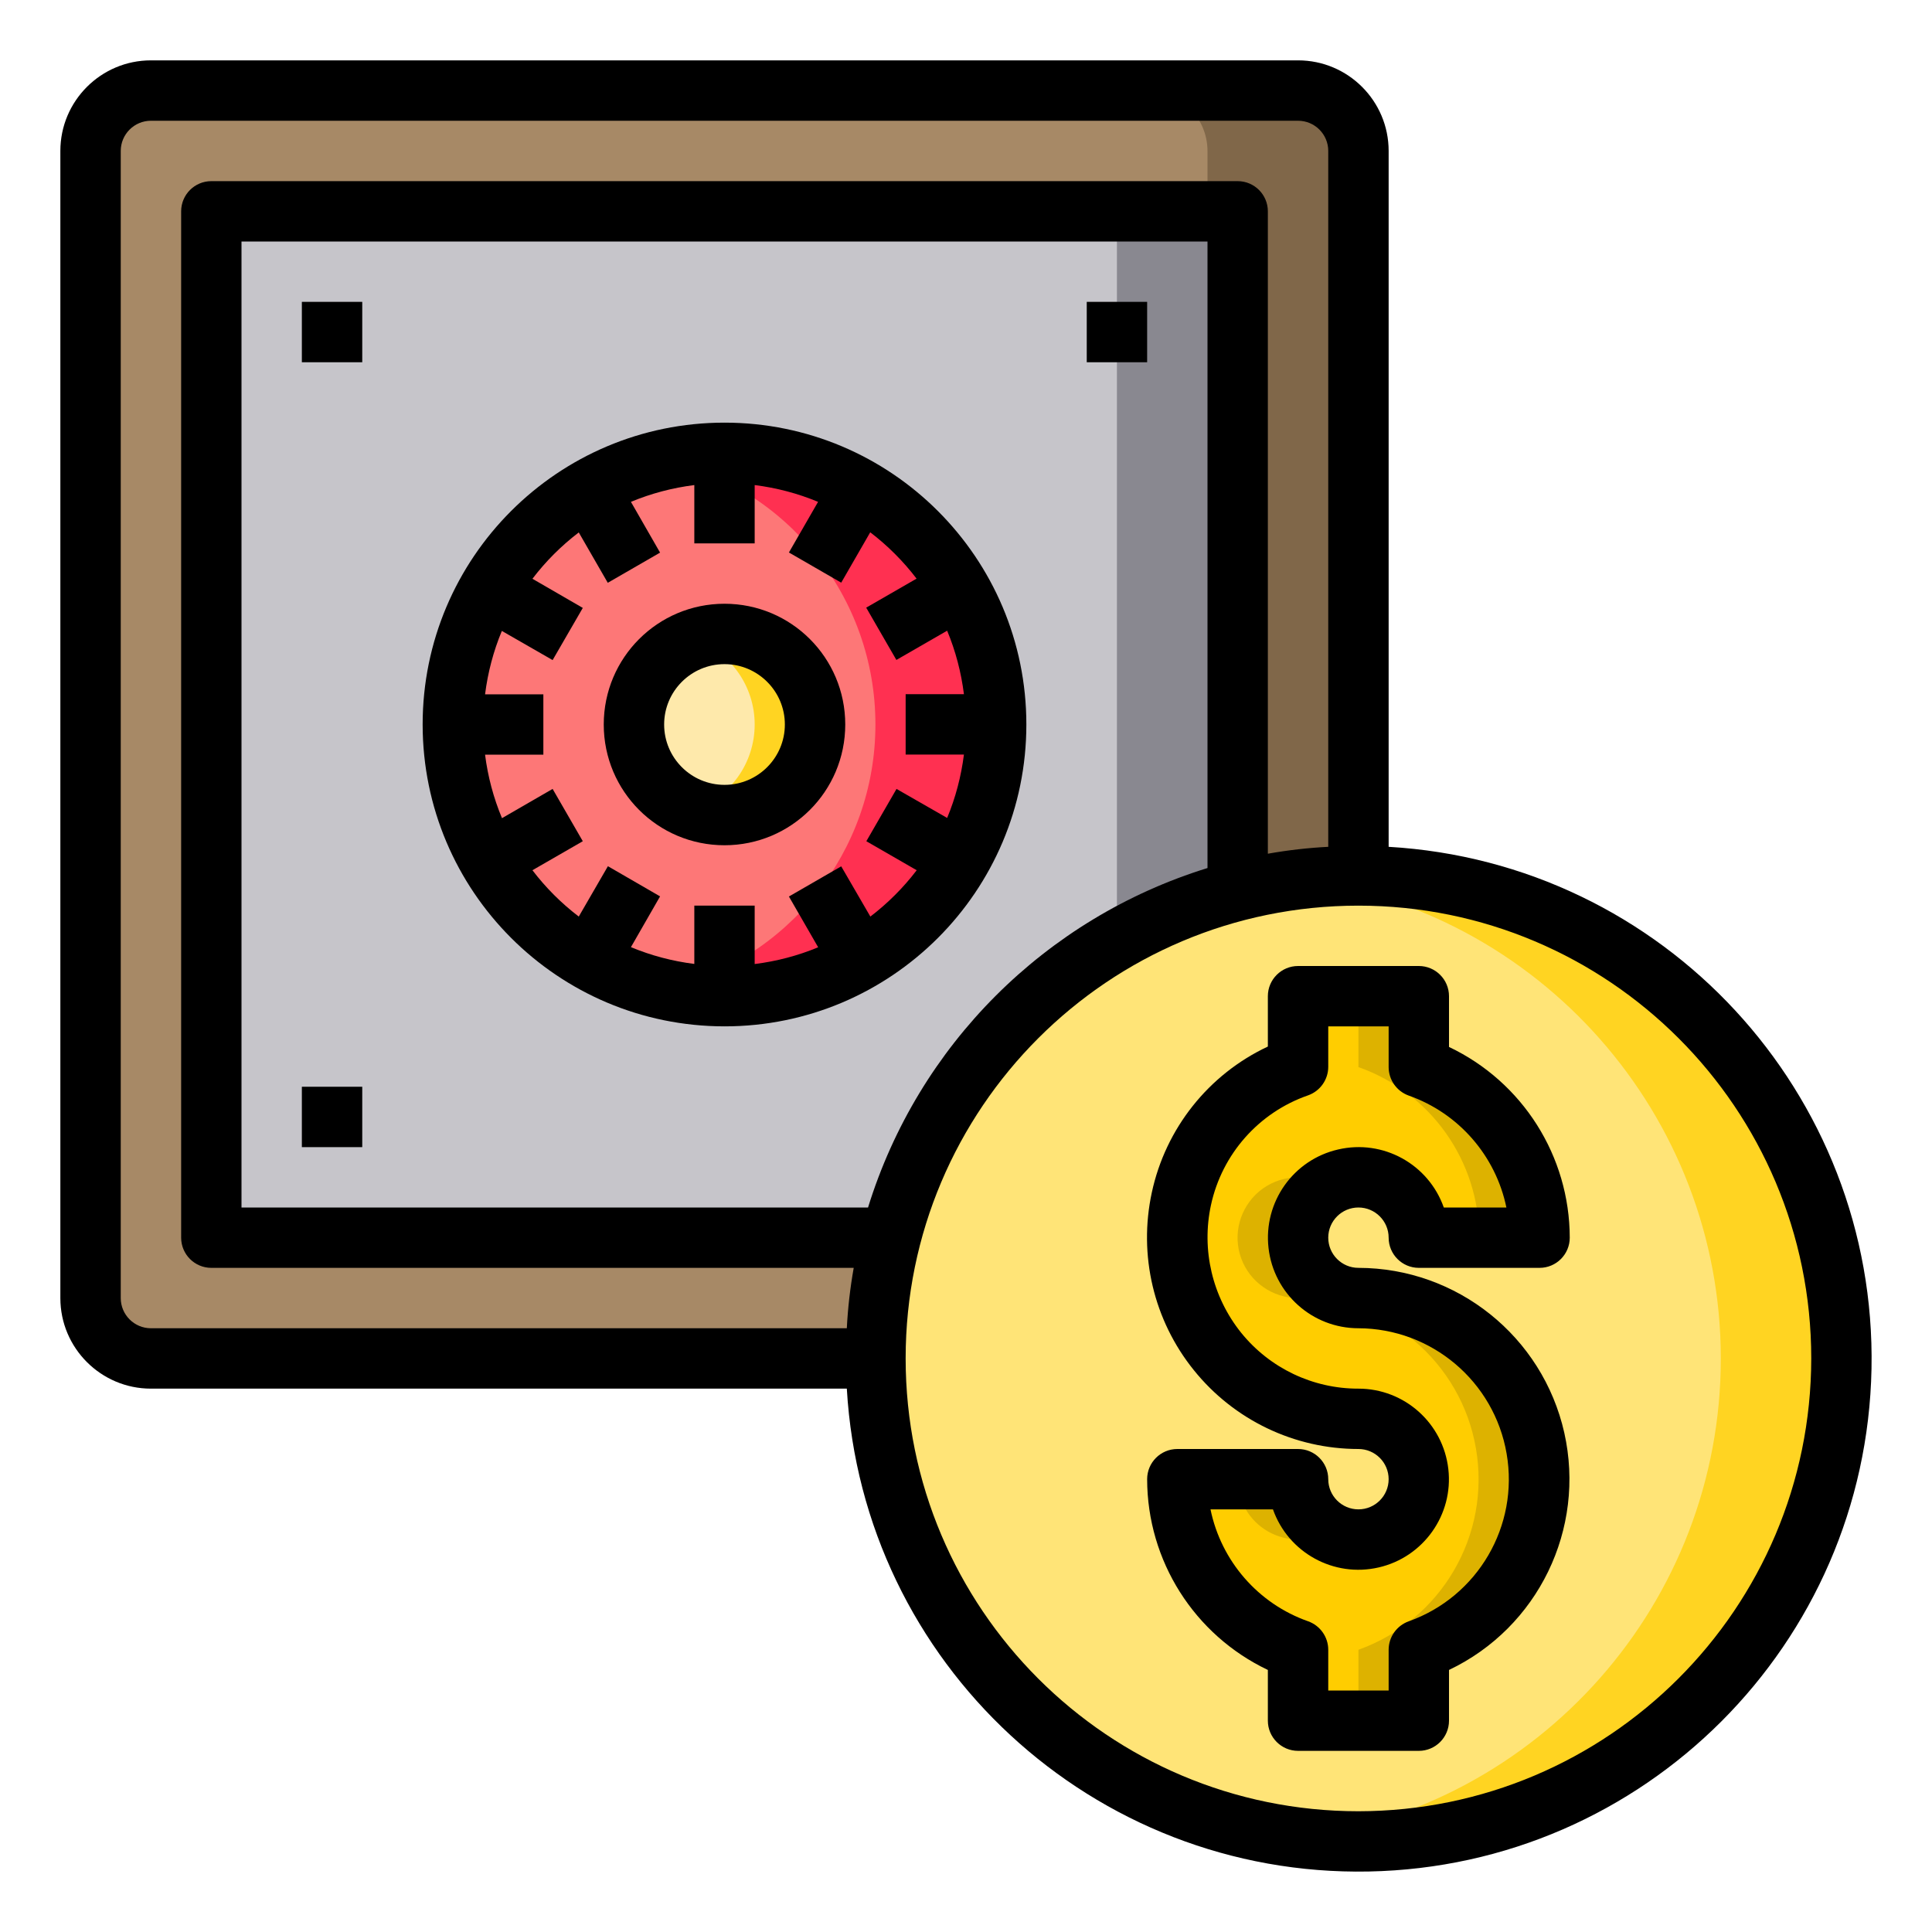 <?xml version="1.0" encoding="UTF-8"?>
<svg xmlns="http://www.w3.org/2000/svg" xmlns:xlink="http://www.w3.org/1999/xlink" width="58pt" height="58pt" viewBox="0 0 58 58" version="1.1">
<g id="surface1">
<path style=" stroke:none;fill-rule:nonzero;fill:rgb(65.49%,53.725%,40%);fill-opacity:1;" d="M 4.531 2.719 L 38.969 2.719 C 39.969 2.719 40.781 3.531 40.781 4.531 L 40.781 38.969 C 40.781 39.969 39.969 40.781 38.969 40.781 L 4.531 40.781 C 3.531 40.781 2.719 39.969 2.719 38.969 L 2.719 4.531 C 2.719 3.531 3.531 2.719 4.531 2.719 Z M 4.531 2.719 "/>
<path style=" stroke:none;fill-rule:nonzero;fill:rgb(50.196%,40.392%,28.627%);fill-opacity:1;" d="M 40.781 4.531 L 40.781 38.969 C 40.777 39.969 39.969 40.777 38.969 40.781 L 34.438 40.781 C 35.438 40.777 36.246 39.969 36.25 38.969 L 36.25 4.531 C 36.246 3.531 35.438 2.723 34.438 2.719 L 38.969 2.719 C 39.969 2.723 40.777 3.531 40.781 4.531 Z M 40.781 4.531 "/>
<path style=" stroke:none;fill-rule:nonzero;fill:rgb(77.647%,77.255%,79.216%);fill-opacity:1;" d="M 6.344 6.344 L 37.156 6.344 L 37.156 37.156 L 6.344 37.156 Z M 6.344 6.344 "/>
<path style=" stroke:none;fill-rule:nonzero;fill:rgb(53.725%,53.333%,56.471%);fill-opacity:1;" d="M 33.531 6.344 L 37.156 6.344 L 37.156 37.156 L 33.531 37.156 Z M 33.531 6.344 "/>
<path style=" stroke:none;fill-rule:nonzero;fill:rgb(99.216%,46.667%,46.667%);fill-opacity:1;" d="M 29.906 21.75 C 29.906 26.254 26.254 29.906 21.75 29.906 C 17.246 29.906 13.594 26.254 13.594 21.75 C 13.594 17.246 17.246 13.594 21.75 13.594 C 26.254 13.594 29.906 17.246 29.906 21.75 Z M 29.906 21.75 "/>
<path style=" stroke:none;fill-rule:nonzero;fill:rgb(100%,18.824%,31.765%);fill-opacity:1;" d="M 29.906 21.75 C 29.906 26.254 26.254 29.906 21.75 29.906 C 21.141 29.906 20.531 29.84 19.938 29.707 C 23.648 28.859 26.281 25.559 26.281 21.75 C 26.281 17.941 23.648 14.641 19.938 13.793 C 20.531 13.66 21.141 13.594 21.75 13.594 C 26.254 13.594 29.906 17.246 29.906 21.75 Z M 29.906 21.75 "/>
<path style=" stroke:none;fill-rule:nonzero;fill:rgb(100%,89.412%,46.667%);fill-opacity:1;" d="M 55.281 40.781 C 55.281 48.789 48.789 55.281 40.781 55.281 C 32.773 55.281 26.281 48.789 26.281 40.781 C 26.281 32.773 32.773 26.281 40.781 26.281 C 48.789 26.281 55.281 32.773 55.281 40.781 Z M 55.281 40.781 "/>
<path style=" stroke:none;fill-rule:nonzero;fill:rgb(100%,83.137%,13.333%);fill-opacity:1;" d="M 55.281 40.781 C 55.281 48.789 48.789 55.281 40.781 55.281 C 40.176 55.281 39.57 55.246 38.969 55.172 C 46.219 54.262 51.66 48.094 51.66 40.785 C 51.66 33.477 46.219 27.312 38.969 26.398 C 39.57 26.32 40.176 26.277 40.781 26.281 C 48.789 26.281 55.281 32.773 55.281 40.781 Z M 55.281 40.781 "/>
<path style=" stroke:none;fill-rule:nonzero;fill:rgb(100%,80.392%,0%);fill-opacity:1;" d="M 46.219 37.156 L 42.594 37.156 C 42.594 36.156 41.781 35.344 40.781 35.344 C 39.781 35.344 38.969 36.156 38.969 37.156 C 38.969 38.156 39.781 38.969 40.781 38.969 C 43.422 38.977 45.676 40.883 46.121 43.484 C 46.57 46.09 45.082 48.637 42.594 49.527 L 42.594 51.656 L 38.969 51.656 L 38.969 49.527 C 36.797 48.762 35.344 46.711 35.344 44.406 L 38.969 44.406 C 38.969 45.406 39.781 46.219 40.781 46.219 C 41.781 46.219 42.594 45.406 42.594 44.406 C 42.594 43.406 41.781 42.594 40.781 42.594 C 38.129 42.598 35.863 40.688 35.414 38.074 C 34.965 35.461 36.469 32.906 38.969 32.027 L 38.969 29.906 L 42.594 29.906 L 42.594 32.035 C 44.766 32.801 46.219 34.852 46.219 37.156 Z M 46.219 37.156 "/>
<path style=" stroke:none;fill-rule:nonzero;fill:rgb(86.667%,69.804%,0%);fill-opacity:1;" d="M 39.875 45.973 C 39.316 46.297 38.625 46.297 38.062 45.973 C 37.504 45.652 37.156 45.055 37.156 44.406 L 38.969 44.406 C 38.969 45.055 39.316 45.652 39.875 45.973 Z M 39.875 45.973 "/>
<path style=" stroke:none;fill-rule:nonzero;fill:rgb(86.667%,69.804%,0%);fill-opacity:1;" d="M 46.219 44.406 C 46.219 46.711 44.766 48.762 42.594 49.527 L 42.594 51.656 L 40.781 51.656 L 40.781 49.527 C 43.27 48.637 44.758 46.09 44.309 43.484 C 43.863 40.883 41.609 38.977 38.969 38.969 C 38.207 38.969 37.523 38.492 37.262 37.777 C 37 37.059 37.219 36.258 37.801 35.766 C 38.387 35.277 39.215 35.207 39.875 35.59 C 39.168 36 38.82 36.836 39.035 37.625 C 39.246 38.418 39.961 38.969 40.781 38.969 C 43.785 38.969 46.219 41.402 46.219 44.406 Z M 46.219 44.406 "/>
<path style=" stroke:none;fill-rule:nonzero;fill:rgb(86.667%,69.804%,0%);fill-opacity:1;" d="M 40.781 32.035 L 40.781 29.906 L 42.594 29.906 L 42.594 32.035 C 44.766 32.801 46.219 34.852 46.219 37.156 L 44.406 37.156 C 44.406 34.852 42.953 32.801 40.781 32.035 Z M 40.781 32.035 "/>
<path style=" stroke:none;fill-rule:nonzero;fill:rgb(99.608%,91.373%,67.059%);fill-opacity:1;" d="M 24.469 21.75 C 24.469 23.25 23.25 24.469 21.75 24.469 C 20.25 24.469 19.031 23.25 19.031 21.75 C 19.031 20.25 20.25 19.031 21.75 19.031 C 23.25 19.031 24.469 20.25 24.469 21.75 Z M 24.469 21.75 "/>
<path style=" stroke:none;fill-rule:nonzero;fill:rgb(100%,83.137%,13.333%);fill-opacity:1;" d="M 24.469 21.75 C 24.469 23.25 23.25 24.469 21.75 24.469 C 21.441 24.469 21.133 24.414 20.844 24.305 C 21.93 23.926 22.656 22.902 22.656 21.75 C 22.656 20.598 21.93 19.574 20.844 19.195 C 21.133 19.086 21.441 19.031 21.75 19.031 C 23.25 19.031 24.469 20.25 24.469 21.75 Z M 24.469 21.75 "/>
<path style=" stroke:none;fill-rule:nonzero;fill:rgb(0%,0%,0%);fill-opacity:1;" d="M 41.688 25.422 L 41.688 4.531 C 41.688 3.031 40.469 1.812 38.969 1.812 L 4.531 1.812 C 3.031 1.812 1.812 3.031 1.812 4.531 L 1.812 38.969 C 1.812 40.469 3.031 41.688 4.531 41.688 L 25.422 41.688 C 25.902 49.945 32.82 56.344 41.09 56.184 C 49.359 56.023 56.023 49.359 56.184 41.09 C 56.344 32.82 49.945 25.902 41.688 25.422 Z M 3.625 38.969 L 3.625 4.531 C 3.625 4.031 4.031 3.625 4.531 3.625 L 38.969 3.625 C 39.469 3.625 39.875 4.031 39.875 4.531 L 39.875 25.422 C 39.266 25.453 38.66 25.523 38.062 25.629 L 38.062 6.344 C 38.062 5.844 37.656 5.438 37.156 5.438 L 6.344 5.438 C 5.844 5.438 5.438 5.844 5.438 6.344 L 5.438 37.156 C 5.438 37.656 5.844 38.062 6.344 38.062 L 25.629 38.062 C 25.523 38.66 25.453 39.266 25.422 39.875 L 4.531 39.875 C 4.031 39.875 3.625 39.469 3.625 38.969 Z M 36.25 26.059 C 31.379 27.566 27.566 31.379 26.059 36.25 L 7.25 36.25 L 7.25 7.25 L 36.25 7.25 Z M 40.781 54.375 C 33.273 54.375 27.188 48.289 27.188 40.781 C 27.188 33.273 33.273 27.188 40.781 27.188 C 48.289 27.188 54.375 33.273 54.375 40.781 C 54.367 48.285 48.285 54.367 40.781 54.375 Z M 40.781 54.375 "/>
<path style=" stroke:none;fill-rule:nonzero;fill:rgb(0%,0%,0%);fill-opacity:1;" d="M 40.781 36.25 C 41.281 36.25 41.688 36.656 41.688 37.156 C 41.688 37.656 42.094 38.062 42.594 38.062 L 46.219 38.062 C 46.719 38.062 47.125 37.656 47.125 37.156 C 47.121 34.707 45.711 32.48 43.5 31.43 L 43.5 29.906 C 43.5 29.406 43.094 29 42.594 29 L 38.969 29 C 38.469 29 38.062 29.406 38.062 29.906 L 38.062 31.418 C 36.281 32.254 34.992 33.875 34.578 35.801 C 34.172 37.68 34.633 39.637 35.84 41.133 C 37.043 42.629 38.859 43.5 40.781 43.5 C 41.281 43.5 41.688 43.906 41.688 44.406 C 41.688 44.906 41.281 45.312 40.781 45.312 C 40.281 45.312 39.875 44.906 39.875 44.406 C 39.875 43.906 39.469 43.5 38.969 43.5 L 35.344 43.5 C 34.844 43.5 34.438 43.906 34.438 44.406 C 34.441 46.855 35.852 49.082 38.062 50.133 L 38.062 51.656 C 38.062 52.156 38.469 52.562 38.969 52.562 L 42.594 52.562 C 43.094 52.562 43.5 52.156 43.5 51.656 L 43.5 50.133 C 46.176 48.859 47.609 45.902 46.961 43.012 C 46.309 40.121 43.742 38.066 40.781 38.062 C 40.281 38.062 39.875 37.656 39.875 37.156 C 39.875 36.656 40.281 36.25 40.781 36.25 Z M 40.781 39.875 C 42.98 39.883 44.859 41.473 45.23 43.641 C 45.605 45.809 44.363 47.934 42.293 48.672 C 41.93 48.801 41.688 49.145 41.688 49.527 L 41.688 50.75 L 39.875 50.75 L 39.875 49.527 C 39.875 49.145 39.633 48.801 39.27 48.672 C 37.773 48.145 36.66 46.867 36.34 45.312 L 38.215 45.312 C 38.676 46.617 40.043 47.367 41.391 47.055 C 42.734 46.746 43.637 45.473 43.48 44.102 C 43.324 42.727 42.164 41.688 40.781 41.688 C 39.414 41.691 38.121 41.074 37.262 40.012 C 36.395 38.934 36.062 37.523 36.355 36.172 C 36.688 34.641 37.793 33.395 39.27 32.883 C 39.633 32.754 39.875 32.41 39.875 32.027 L 39.875 30.812 L 41.688 30.812 L 41.688 32.035 C 41.688 32.418 41.93 32.762 42.293 32.891 C 43.789 33.418 44.902 34.695 45.223 36.25 L 43.344 36.25 C 42.883 34.945 41.52 34.195 40.172 34.508 C 38.824 34.816 37.926 36.09 38.082 37.465 C 38.238 38.836 39.398 39.875 40.781 39.875 Z M 40.781 39.875 "/>
<path style=" stroke:none;fill-rule:nonzero;fill:rgb(0%,0%,0%);fill-opacity:1;" d="M 21.75 30.812 C 26.754 30.812 30.812 26.754 30.812 21.75 C 30.812 16.746 26.754 12.688 21.75 12.688 C 16.746 12.688 12.688 16.746 12.688 21.75 C 12.691 26.754 16.746 30.809 21.75 30.812 Z M 17.375 15.984 L 18.246 17.496 L 19.816 16.59 L 18.941 15.066 C 19.551 14.812 20.188 14.645 20.844 14.562 L 20.844 16.312 L 22.656 16.312 L 22.656 14.562 C 23.312 14.645 23.949 14.812 24.559 15.066 L 23.684 16.586 L 25.254 17.492 L 26.125 15.98 C 26.648 16.379 27.117 16.848 27.516 17.371 L 26.004 18.242 L 26.91 19.812 L 28.434 18.934 C 28.688 19.543 28.855 20.184 28.938 20.84 L 27.188 20.84 L 27.188 22.652 L 28.938 22.652 C 28.855 23.305 28.688 23.945 28.434 24.555 L 26.914 23.684 L 26.008 25.254 L 27.52 26.125 C 27.121 26.648 26.652 27.117 26.129 27.516 L 25.254 26.008 L 23.684 26.914 L 24.562 28.438 C 23.953 28.691 23.312 28.859 22.656 28.941 L 22.656 27.188 L 20.844 27.188 L 20.844 28.938 C 20.188 28.855 19.551 28.688 18.941 28.434 L 19.816 26.91 L 18.25 26.004 L 17.375 27.516 C 16.852 27.117 16.383 26.648 15.984 26.125 L 17.496 25.254 L 16.59 23.684 L 15.07 24.562 C 14.816 23.953 14.645 23.312 14.562 22.656 L 16.312 22.656 L 16.312 20.844 L 14.562 20.844 C 14.645 20.188 14.812 19.551 15.066 18.941 L 16.59 19.816 L 17.496 18.25 L 15.984 17.375 C 16.383 16.852 16.852 16.383 17.375 15.984 Z M 17.375 15.984 "/>
<path style=" stroke:none;fill-rule:nonzero;fill:rgb(0%,0%,0%);fill-opacity:1;" d="M 21.75 25.375 C 23.754 25.375 25.375 23.754 25.375 21.75 C 25.375 19.746 23.754 18.125 21.75 18.125 C 19.746 18.125 18.125 19.746 18.125 21.75 C 18.125 23.754 19.746 25.375 21.75 25.375 Z M 21.75 19.938 C 22.75 19.938 23.562 20.75 23.562 21.75 C 23.562 22.75 22.75 23.562 21.75 23.562 C 20.75 23.562 19.938 22.75 19.938 21.75 C 19.938 20.75 20.75 19.938 21.75 19.938 Z M 21.75 19.938 "/>
<path style=" stroke:none;fill-rule:nonzero;fill:rgb(0%,0%,0%);fill-opacity:1;" d="M 32.625 9.062 L 34.438 9.062 L 34.438 10.875 L 32.625 10.875 Z M 32.625 9.062 "/>
<path style=" stroke:none;fill-rule:nonzero;fill:rgb(0%,0%,0%);fill-opacity:1;" d="M 9.062 9.062 L 10.875 9.062 L 10.875 10.875 L 9.062 10.875 Z M 9.062 9.062 "/>
<path style=" stroke:none;fill-rule:nonzero;fill:rgb(0%,0%,0%);fill-opacity:1;" d="M 9.062 32.625 L 10.875 32.625 L 10.875 34.438 L 9.062 34.438 Z M 9.062 32.625 "/>
</g>
</svg>
